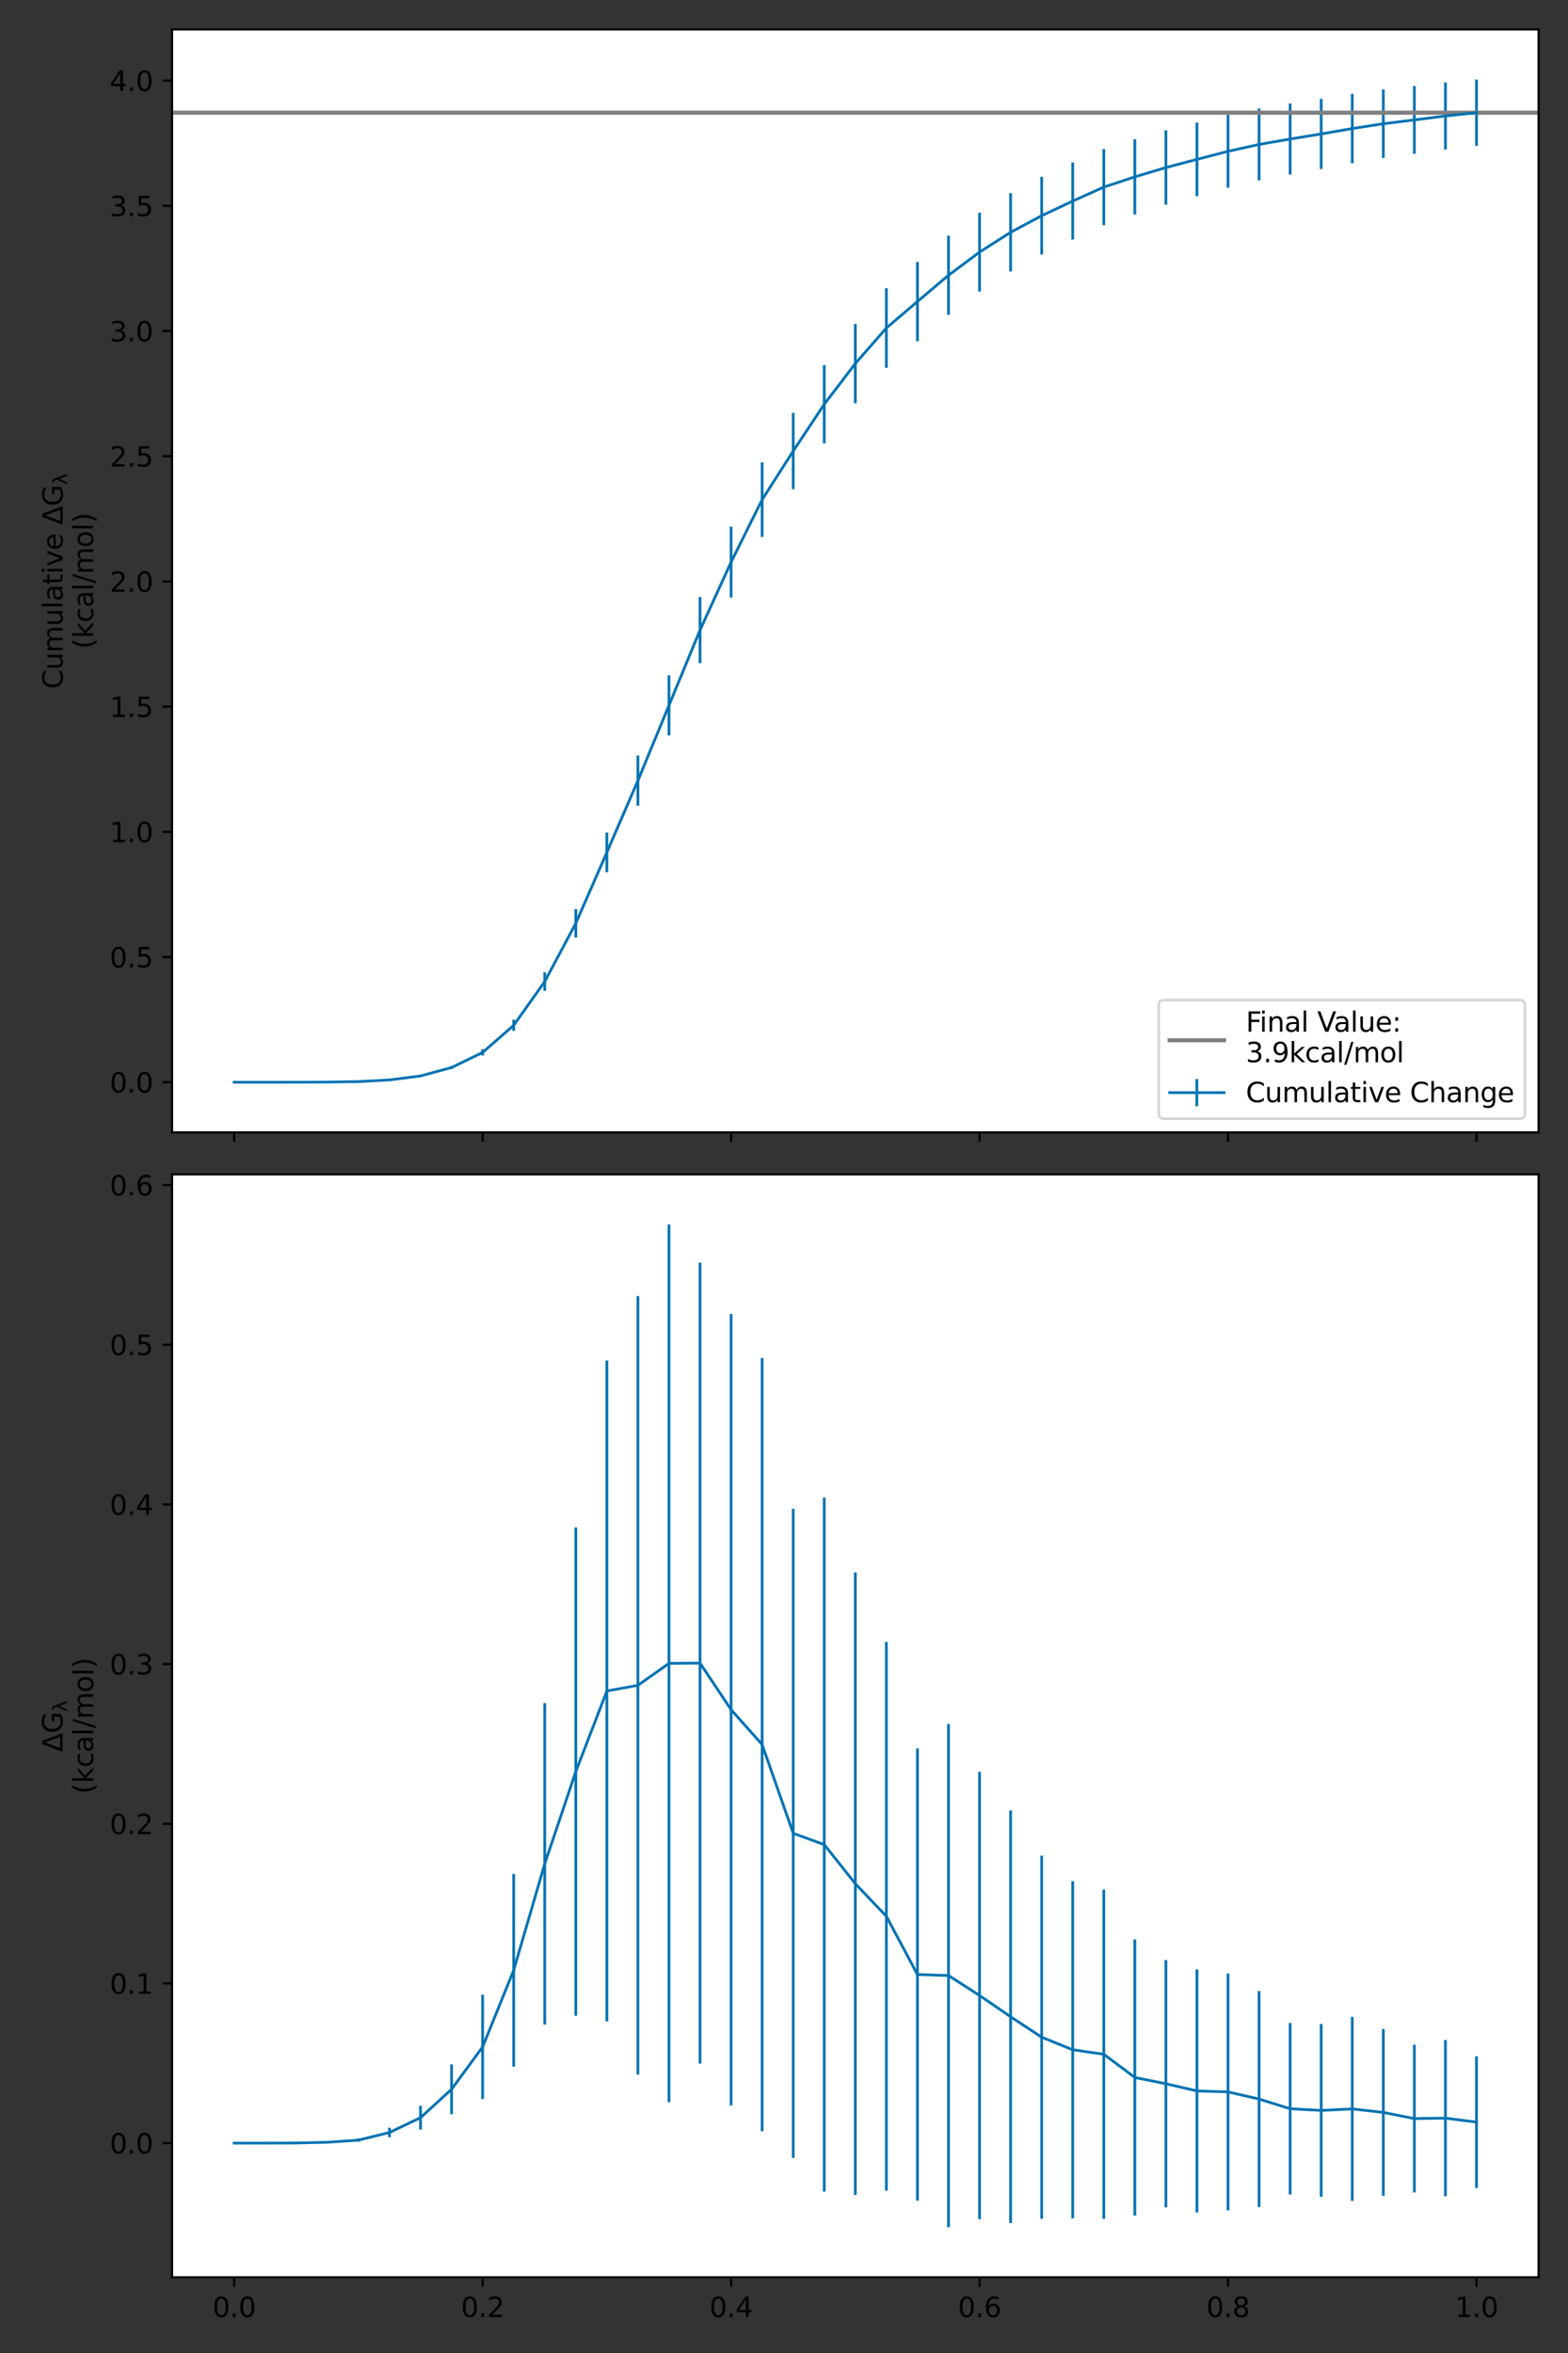 <?xml version="1.0" encoding="utf-8" standalone="no"?>
<!DOCTYPE svg PUBLIC "-//W3C//DTD SVG 1.1//EN"
  "http://www.w3.org/Graphics/SVG/1.1/DTD/svg11.dtd">
<svg xmlns:xlink="http://www.w3.org/1999/xlink" width="576pt" height="864pt" viewBox="0 0 576 864" xmlns="http://www.w3.org/2000/svg" version="1.1">
 <rect x="0" y="0" width="576" height="864" fill="#333333" stroke="none"/>
 <defs>
  <style type="text/css">*{stroke-linejoin: round; stroke-linecap: butt}</style>
 </defs>
 <g id="figure_1">
  <g id="patch_1">
   <path d="M 0 864 
L 576 864 
L 576 0 
L 0 0 
L 0 864 
z
" style="fill: none"/>
  </g>
  <g id="axes_1">
   <g id="patch_2">
    <path d="M 63.2 415.79 
L 565.2 415.79 
L 565.2 10.8 
L 63.2 10.8 
z
" style="fill: #ffffff"/>
   </g>
   <g id="matplotlib.axis_1">
    <g id="xtick_1">
     <g id="line2d_1">
      <defs>
       <path id="md8e00cd83e" d="M 0 0 
L 0 3.5 
" style="stroke: #000000; stroke-width: 0.8"/>
      </defs>
      <g>
       <use xlink:href="#md8e00cd83e" x="86.018" y="415.79" style="stroke: #000000; stroke-width: 0.8"/>
      </g>
     </g>
    </g>
    <g id="xtick_2">
     <g id="line2d_2">
      <g>
       <use xlink:href="#md8e00cd83e" x="177.291" y="415.79" style="stroke: #000000; stroke-width: 0.8"/>
      </g>
     </g>
    </g>
    <g id="xtick_3">
     <g id="line2d_3">
      <g>
       <use xlink:href="#md8e00cd83e" x="268.564" y="415.79" style="stroke: #000000; stroke-width: 0.8"/>
      </g>
     </g>
    </g>
    <g id="xtick_4">
     <g id="line2d_4">
      <g>
       <use xlink:href="#md8e00cd83e" x="359.836" y="415.79" style="stroke: #000000; stroke-width: 0.8"/>
      </g>
     </g>
    </g>
    <g id="xtick_5">
     <g id="line2d_5">
      <g>
       <use xlink:href="#md8e00cd83e" x="451.109" y="415.79" style="stroke: #000000; stroke-width: 0.8"/>
      </g>
     </g>
    </g>
    <g id="xtick_6">
     <g id="line2d_6">
      <g>
       <use xlink:href="#md8e00cd83e" x="542.382" y="415.79" style="stroke: #000000; stroke-width: 0.8"/>
      </g>
     </g>
    </g>
   </g>
   <g id="matplotlib.axis_2">
    <g id="ytick_1">
     <g id="line2d_7">
      <defs>
       <path id="m345eff4e75" d="M 0 0 
L -3.5 0 
" style="stroke: #000000; stroke-width: 0.8"/>
      </defs>
      <g>
       <use xlink:href="#m345eff4e75" x="63.2" y="397.382" style="stroke: #000000; stroke-width: 0.8"/>
      </g>
     </g>
     <g id="text_1">
      <!-- 0.0 -->
      <g transform="translate(40.297 401.181)scale(0.1 -0.1)">
       <defs>
        <path id="DejaVuSans-30" d="M 2034 4250 
Q 1547 4250 1301 3770 
Q 1056 3291 1056 2328 
Q 1056 1369 1301 889 
Q 1547 409 2034 409 
Q 2525 409 2770 889 
Q 3016 1369 3016 2328 
Q 3016 3291 2770 3770 
Q 2525 4250 2034 4250 
z
M 2034 4750 
Q 2819 4750 3233 4129 
Q 3647 3509 3647 2328 
Q 3647 1150 3233 529 
Q 2819 -91 2034 -91 
Q 1250 -91 836 529 
Q 422 1150 422 2328 
Q 422 3509 836 4129 
Q 1250 4750 2034 4750 
z
" transform="scale(0.016)"/>
        <path id="DejaVuSans-2e" d="M 684 794 
L 1344 794 
L 1344 0 
L 684 0 
L 684 794 
z
" transform="scale(0.016)"/>
       </defs>
       <use xlink:href="#DejaVuSans-30"/>
       <use xlink:href="#DejaVuSans-2e" x="63.623"/>
       <use xlink:href="#DejaVuSans-30" x="95.41"/>
      </g>
     </g>
    </g>
    <g id="ytick_2">
     <g id="line2d_8">
      <g>
       <use xlink:href="#m345eff4e75" x="63.2" y="351.409" style="stroke: #000000; stroke-width: 0.8"/>
      </g>
     </g>
     <g id="text_2">
      <!-- 0.5 -->
      <g transform="translate(40.297 355.208)scale(0.1 -0.1)">
       <defs>
        <path id="DejaVuSans-35" d="M 691 4666 
L 3169 4666 
L 3169 4134 
L 1269 4134 
L 1269 2991 
Q 1406 3038 1543 3061 
Q 1681 3084 1819 3084 
Q 2600 3084 3056 2656 
Q 3513 2228 3513 1497 
Q 3513 744 3044 326 
Q 2575 -91 1722 -91 
Q 1428 -91 1123 -41 
Q 819 9 494 109 
L 494 744 
Q 775 591 1075 516 
Q 1375 441 1709 441 
Q 2250 441 2565 725 
Q 2881 1009 2881 1497 
Q 2881 1984 2565 2268 
Q 2250 2553 1709 2553 
Q 1456 2553 1204 2497 
Q 953 2441 691 2322 
L 691 4666 
z
" transform="scale(0.016)"/>
       </defs>
       <use xlink:href="#DejaVuSans-30"/>
       <use xlink:href="#DejaVuSans-2e" x="63.623"/>
       <use xlink:href="#DejaVuSans-35" x="95.41"/>
      </g>
     </g>
    </g>
    <g id="ytick_3">
     <g id="line2d_9">
      <g>
       <use xlink:href="#m345eff4e75" x="63.2" y="305.437" style="stroke: #000000; stroke-width: 0.8"/>
      </g>
     </g>
     <g id="text_3">
      <!-- 1.0 -->
      <g transform="translate(40.297 309.236)scale(0.1 -0.1)">
       <defs>
        <path id="DejaVuSans-31" d="M 794 531 
L 1825 531 
L 1825 4091 
L 703 3866 
L 703 4441 
L 1819 4666 
L 2450 4666 
L 2450 531 
L 3481 531 
L 3481 0 
L 794 0 
L 794 531 
z
" transform="scale(0.016)"/>
       </defs>
       <use xlink:href="#DejaVuSans-31"/>
       <use xlink:href="#DejaVuSans-2e" x="63.623"/>
       <use xlink:href="#DejaVuSans-30" x="95.41"/>
      </g>
     </g>
    </g>
    <g id="ytick_4">
     <g id="line2d_10">
      <g>
       <use xlink:href="#m345eff4e75" x="63.2" y="259.464" style="stroke: #000000; stroke-width: 0.8"/>
      </g>
     </g>
     <g id="text_4">
      <!-- 1.5 -->
      <g transform="translate(40.297 263.264)scale(0.1 -0.1)">
       <use xlink:href="#DejaVuSans-31"/>
       <use xlink:href="#DejaVuSans-2e" x="63.623"/>
       <use xlink:href="#DejaVuSans-35" x="95.41"/>
      </g>
     </g>
    </g>
    <g id="ytick_5">
     <g id="line2d_11">
      <g>
       <use xlink:href="#m345eff4e75" x="63.2" y="213.492" style="stroke: #000000; stroke-width: 0.8"/>
      </g>
     </g>
     <g id="text_5">
      <!-- 2.0 -->
      <g transform="translate(40.297 217.291)scale(0.1 -0.1)">
       <defs>
        <path id="DejaVuSans-32" d="M 1228 531 
L 3431 531 
L 3431 0 
L 469 0 
L 469 531 
Q 828 903 1448 1529 
Q 2069 2156 2228 2338 
Q 2531 2678 2651 2914 
Q 2772 3150 2772 3378 
Q 2772 3750 2511 3984 
Q 2250 4219 1831 4219 
Q 1534 4219 1204 4116 
Q 875 4013 500 3803 
L 500 4441 
Q 881 4594 1212 4672 
Q 1544 4750 1819 4750 
Q 2544 4750 2975 4387 
Q 3406 4025 3406 3419 
Q 3406 3131 3298 2873 
Q 3191 2616 2906 2266 
Q 2828 2175 2409 1742 
Q 1991 1309 1228 531 
z
" transform="scale(0.016)"/>
       </defs>
       <use xlink:href="#DejaVuSans-32"/>
       <use xlink:href="#DejaVuSans-2e" x="63.623"/>
       <use xlink:href="#DejaVuSans-30" x="95.41"/>
      </g>
     </g>
    </g>
    <g id="ytick_6">
     <g id="line2d_12">
      <g>
       <use xlink:href="#m345eff4e75" x="63.2" y="167.519" style="stroke: #000000; stroke-width: 0.8"/>
      </g>
     </g>
     <g id="text_6">
      <!-- 2.5 -->
      <g transform="translate(40.297 171.319)scale(0.1 -0.1)">
       <use xlink:href="#DejaVuSans-32"/>
       <use xlink:href="#DejaVuSans-2e" x="63.623"/>
       <use xlink:href="#DejaVuSans-35" x="95.41"/>
      </g>
     </g>
    </g>
    <g id="ytick_7">
     <g id="line2d_13">
      <g>
       <use xlink:href="#m345eff4e75" x="63.2" y="121.547" style="stroke: #000000; stroke-width: 0.8"/>
      </g>
     </g>
     <g id="text_7">
      <!-- 3.0 -->
      <g transform="translate(40.297 125.346)scale(0.1 -0.1)">
       <defs>
        <path id="DejaVuSans-33" d="M 2597 2516 
Q 3050 2419 3304 2112 
Q 3559 1806 3559 1356 
Q 3559 666 3084 287 
Q 2609 -91 1734 -91 
Q 1441 -91 1130 -33 
Q 819 25 488 141 
L 488 750 
Q 750 597 1062 519 
Q 1375 441 1716 441 
Q 2309 441 2620 675 
Q 2931 909 2931 1356 
Q 2931 1769 2642 2001 
Q 2353 2234 1838 2234 
L 1294 2234 
L 1294 2753 
L 1863 2753 
Q 2328 2753 2575 2939 
Q 2822 3125 2822 3475 
Q 2822 3834 2567 4026 
Q 2313 4219 1838 4219 
Q 1578 4219 1281 4162 
Q 984 4106 628 3988 
L 628 4550 
Q 988 4650 1302 4700 
Q 1616 4750 1894 4750 
Q 2613 4750 3031 4423 
Q 3450 4097 3450 3541 
Q 3450 3153 3228 2886 
Q 3006 2619 2597 2516 
z
" transform="scale(0.016)"/>
       </defs>
       <use xlink:href="#DejaVuSans-33"/>
       <use xlink:href="#DejaVuSans-2e" x="63.623"/>
       <use xlink:href="#DejaVuSans-30" x="95.41"/>
      </g>
     </g>
    </g>
    <g id="ytick_8">
     <g id="line2d_14">
      <g>
       <use xlink:href="#m345eff4e75" x="63.2" y="75.574" style="stroke: #000000; stroke-width: 0.8"/>
      </g>
     </g>
     <g id="text_8">
      <!-- 3.5 -->
      <g transform="translate(40.297 79.374)scale(0.1 -0.1)">
       <use xlink:href="#DejaVuSans-33"/>
       <use xlink:href="#DejaVuSans-2e" x="63.623"/>
       <use xlink:href="#DejaVuSans-35" x="95.41"/>
      </g>
     </g>
    </g>
    <g id="ytick_9">
     <g id="line2d_15">
      <g>
       <use xlink:href="#m345eff4e75" x="63.2" y="29.602" style="stroke: #000000; stroke-width: 0.8"/>
      </g>
     </g>
     <g id="text_9">
      <!-- 4.0 -->
      <g transform="translate(40.297 33.401)scale(0.1 -0.1)">
       <defs>
        <path id="DejaVuSans-34" d="M 2419 4116 
L 825 1625 
L 2419 1625 
L 2419 4116 
z
M 2253 4666 
L 3047 4666 
L 3047 1625 
L 3713 1625 
L 3713 1100 
L 3047 1100 
L 3047 0 
L 2419 0 
L 2419 1100 
L 313 1100 
L 313 1709 
L 2253 4666 
z
" transform="scale(0.016)"/>
       </defs>
       <use xlink:href="#DejaVuSans-34"/>
       <use xlink:href="#DejaVuSans-2e" x="63.623"/>
       <use xlink:href="#DejaVuSans-30" x="95.41"/>
      </g>
     </g>
    </g>
    <g id="text_10">
     <!-- Cumulative $\rm\Delta G_{\lambda}$ -->
     <g transform="translate(23.019 252.995)rotate(-90)scale(0.1 -0.1)">
      <defs>
       <path id="DejaVuSans-43" d="M 4122 4306 
L 4122 3641 
Q 3803 3938 3442 4084 
Q 3081 4231 2675 4231 
Q 1875 4231 1450 3742 
Q 1025 3253 1025 2328 
Q 1025 1406 1450 917 
Q 1875 428 2675 428 
Q 3081 428 3442 575 
Q 3803 722 4122 1019 
L 4122 359 
Q 3791 134 3420 21 
Q 3050 -91 2638 -91 
Q 1578 -91 968 557 
Q 359 1206 359 2328 
Q 359 3453 968 4101 
Q 1578 4750 2638 4750 
Q 3056 4750 3426 4639 
Q 3797 4528 4122 4306 
z
" transform="scale(0.016)"/>
       <path id="DejaVuSans-75" d="M 544 1381 
L 544 3500 
L 1119 3500 
L 1119 1403 
Q 1119 906 1312 657 
Q 1506 409 1894 409 
Q 2359 409 2629 706 
Q 2900 1003 2900 1516 
L 2900 3500 
L 3475 3500 
L 3475 0 
L 2900 0 
L 2900 538 
Q 2691 219 2414 64 
Q 2138 -91 1772 -91 
Q 1169 -91 856 284 
Q 544 659 544 1381 
z
M 1991 3584 
L 1991 3584 
z
" transform="scale(0.016)"/>
       <path id="DejaVuSans-6d" d="M 3328 2828 
Q 3544 3216 3844 3400 
Q 4144 3584 4550 3584 
Q 5097 3584 5394 3201 
Q 5691 2819 5691 2113 
L 5691 0 
L 5113 0 
L 5113 2094 
Q 5113 2597 4934 2840 
Q 4756 3084 4391 3084 
Q 3944 3084 3684 2787 
Q 3425 2491 3425 1978 
L 3425 0 
L 2847 0 
L 2847 2094 
Q 2847 2600 2669 2842 
Q 2491 3084 2119 3084 
Q 1678 3084 1418 2786 
Q 1159 2488 1159 1978 
L 1159 0 
L 581 0 
L 581 3500 
L 1159 3500 
L 1159 2956 
Q 1356 3278 1631 3431 
Q 1906 3584 2284 3584 
Q 2666 3584 2933 3390 
Q 3200 3197 3328 2828 
z
" transform="scale(0.016)"/>
       <path id="DejaVuSans-6c" d="M 603 4863 
L 1178 4863 
L 1178 0 
L 603 0 
L 603 4863 
z
" transform="scale(0.016)"/>
       <path id="DejaVuSans-61" d="M 2194 1759 
Q 1497 1759 1228 1600 
Q 959 1441 959 1056 
Q 959 750 1161 570 
Q 1363 391 1709 391 
Q 2188 391 2477 730 
Q 2766 1069 2766 1631 
L 2766 1759 
L 2194 1759 
z
M 3341 1997 
L 3341 0 
L 2766 0 
L 2766 531 
Q 2569 213 2275 61 
Q 1981 -91 1556 -91 
Q 1019 -91 701 211 
Q 384 513 384 1019 
Q 384 1609 779 1909 
Q 1175 2209 1959 2209 
L 2766 2209 
L 2766 2266 
Q 2766 2663 2505 2880 
Q 2244 3097 1772 3097 
Q 1472 3097 1187 3025 
Q 903 2953 641 2809 
L 641 3341 
Q 956 3463 1253 3523 
Q 1550 3584 1831 3584 
Q 2591 3584 2966 3190 
Q 3341 2797 3341 1997 
z
" transform="scale(0.016)"/>
       <path id="DejaVuSans-74" d="M 1172 4494 
L 1172 3500 
L 2356 3500 
L 2356 3053 
L 1172 3053 
L 1172 1153 
Q 1172 725 1289 603 
Q 1406 481 1766 481 
L 2356 481 
L 2356 0 
L 1766 0 
Q 1100 0 847 248 
Q 594 497 594 1153 
L 594 3053 
L 172 3053 
L 172 3500 
L 594 3500 
L 594 4494 
L 1172 4494 
z
" transform="scale(0.016)"/>
       <path id="DejaVuSans-69" d="M 603 3500 
L 1178 3500 
L 1178 0 
L 603 0 
L 603 3500 
z
M 603 4863 
L 1178 4863 
L 1178 4134 
L 603 4134 
L 603 4863 
z
" transform="scale(0.016)"/>
       <path id="DejaVuSans-76" d="M 191 3500 
L 800 3500 
L 1894 563 
L 2988 3500 
L 3597 3500 
L 2284 0 
L 1503 0 
L 191 3500 
z
" transform="scale(0.016)"/>
       <path id="DejaVuSans-65" d="M 3597 1894 
L 3597 1613 
L 953 1613 
Q 991 1019 1311 708 
Q 1631 397 2203 397 
Q 2534 397 2845 478 
Q 3156 559 3463 722 
L 3463 178 
Q 3153 47 2828 -22 
Q 2503 -91 2169 -91 
Q 1331 -91 842 396 
Q 353 884 353 1716 
Q 353 2575 817 3079 
Q 1281 3584 2069 3584 
Q 2775 3584 3186 3129 
Q 3597 2675 3597 1894 
z
M 3022 2063 
Q 3016 2534 2758 2815 
Q 2500 3097 2075 3097 
Q 1594 3097 1305 2825 
Q 1016 2553 972 2059 
L 3022 2063 
z
" transform="scale(0.016)"/>
       <path id="DejaVuSans-20" transform="scale(0.016)"/>
       <path id="DejaVuSans-394" d="M 2188 4044 
L 906 525 
L 3472 525 
L 2188 4044 
z
M 50 0 
L 1831 4666 
L 2547 4666 
L 4325 0 
L 50 0 
z
" transform="scale(0.016)"/>
       <path id="DejaVuSans-47" d="M 3809 666 
L 3809 1919 
L 2778 1919 
L 2778 2438 
L 4434 2438 
L 4434 434 
Q 4069 175 3628 42 
Q 3188 -91 2688 -91 
Q 1594 -91 976 548 
Q 359 1188 359 2328 
Q 359 3472 976 4111 
Q 1594 4750 2688 4750 
Q 3144 4750 3555 4637 
Q 3966 4525 4313 4306 
L 4313 3634 
Q 3963 3931 3569 4081 
Q 3175 4231 2741 4231 
Q 1884 4231 1454 3753 
Q 1025 3275 1025 2328 
Q 1025 1384 1454 906 
Q 1884 428 2741 428 
Q 3075 428 3337 486 
Q 3600 544 3809 666 
z
" transform="scale(0.016)"/>
       <path id="DejaVuSans-3bb" d="M 1981 4316 
L 3597 0 
L 2988 0 
L 2006 2588 
L 800 0 
L 191 0 
L 1725 3356 
L 1494 3975 
Q 1347 4369 1013 4369 
L 713 4369 
L 713 4863 
L 1078 4856 
Q 1784 4847 1981 4316 
z
" transform="scale(0.016)"/>
      </defs>
      <use xlink:href="#DejaVuSans-43" transform="translate(0 0.016)"/>
      <use xlink:href="#DejaVuSans-75" transform="translate(69.824 0.016)"/>
      <use xlink:href="#DejaVuSans-6d" transform="translate(133.203 0.016)"/>
      <use xlink:href="#DejaVuSans-75" transform="translate(230.615 0.016)"/>
      <use xlink:href="#DejaVuSans-6c" transform="translate(293.994 0.016)"/>
      <use xlink:href="#DejaVuSans-61" transform="translate(321.777 0.016)"/>
      <use xlink:href="#DejaVuSans-74" transform="translate(383.057 0.016)"/>
      <use xlink:href="#DejaVuSans-69" transform="translate(422.266 0.016)"/>
      <use xlink:href="#DejaVuSans-76" transform="translate(450.049 0.016)"/>
      <use xlink:href="#DejaVuSans-65" transform="translate(509.229 0.016)"/>
      <use xlink:href="#DejaVuSans-20" transform="translate(570.752 0.016)"/>
      <use xlink:href="#DejaVuSans-394" transform="translate(602.539 0.016)"/>
      <use xlink:href="#DejaVuSans-47" transform="translate(670.947 0.016)"/>
      <use xlink:href="#DejaVuSans-3bb" transform="translate(749.395 -16.391)scale(0.7)"/>
     </g>
     <!-- (kcal/mol) -->
     <g transform="translate(34.217 238.298)rotate(-90)scale(0.1 -0.1)">
      <defs>
       <path id="DejaVuSans-28" d="M 1984 4856 
Q 1566 4138 1362 3434 
Q 1159 2731 1159 2009 
Q 1159 1288 1364 580 
Q 1569 -128 1984 -844 
L 1484 -844 
Q 1016 -109 783 600 
Q 550 1309 550 2009 
Q 550 2706 781 3412 
Q 1013 4119 1484 4856 
L 1984 4856 
z
" transform="scale(0.016)"/>
       <path id="DejaVuSans-6b" d="M 581 4863 
L 1159 4863 
L 1159 1991 
L 2875 3500 
L 3609 3500 
L 1753 1863 
L 3688 0 
L 2938 0 
L 1159 1709 
L 1159 0 
L 581 0 
L 581 4863 
z
" transform="scale(0.016)"/>
       <path id="DejaVuSans-63" d="M 3122 3366 
L 3122 2828 
Q 2878 2963 2633 3030 
Q 2388 3097 2138 3097 
Q 1578 3097 1268 2742 
Q 959 2388 959 1747 
Q 959 1106 1268 751 
Q 1578 397 2138 397 
Q 2388 397 2633 464 
Q 2878 531 3122 666 
L 3122 134 
Q 2881 22 2623 -34 
Q 2366 -91 2075 -91 
Q 1284 -91 818 406 
Q 353 903 353 1747 
Q 353 2603 823 3093 
Q 1294 3584 2113 3584 
Q 2378 3584 2631 3529 
Q 2884 3475 3122 3366 
z
" transform="scale(0.016)"/>
       <path id="DejaVuSans-2f" d="M 1625 4666 
L 2156 4666 
L 531 -594 
L 0 -594 
L 1625 4666 
z
" transform="scale(0.016)"/>
       <path id="DejaVuSans-6f" d="M 1959 3097 
Q 1497 3097 1228 2736 
Q 959 2375 959 1747 
Q 959 1119 1226 758 
Q 1494 397 1959 397 
Q 2419 397 2687 759 
Q 2956 1122 2956 1747 
Q 2956 2369 2687 2733 
Q 2419 3097 1959 3097 
z
M 1959 3584 
Q 2709 3584 3137 3096 
Q 3566 2609 3566 1747 
Q 3566 888 3137 398 
Q 2709 -91 1959 -91 
Q 1206 -91 779 398 
Q 353 888 353 1747 
Q 353 2609 779 3096 
Q 1206 3584 1959 3584 
z
" transform="scale(0.016)"/>
       <path id="DejaVuSans-29" d="M 513 4856 
L 1013 4856 
Q 1481 4119 1714 3412 
Q 1947 2706 1947 2009 
Q 1947 1309 1714 600 
Q 1481 -109 1013 -844 
L 513 -844 
Q 928 -128 1133 580 
Q 1338 1288 1338 2009 
Q 1338 2731 1133 3434 
Q 928 4138 513 4856 
z
" transform="scale(0.016)"/>
      </defs>
      <use xlink:href="#DejaVuSans-28"/>
      <use xlink:href="#DejaVuSans-6b" x="39.014"/>
      <use xlink:href="#DejaVuSans-63" x="96.924"/>
      <use xlink:href="#DejaVuSans-61" x="151.904"/>
      <use xlink:href="#DejaVuSans-6c" x="213.184"/>
      <use xlink:href="#DejaVuSans-2f" x="240.967"/>
      <use xlink:href="#DejaVuSans-6d" x="274.658"/>
      <use xlink:href="#DejaVuSans-6f" x="372.07"/>
      <use xlink:href="#DejaVuSans-6c" x="433.252"/>
      <use xlink:href="#DejaVuSans-29" x="461.035"/>
     </g>
    </g>
   </g>
   <g id="LineCollection_1">
    <path d="M 86.018 397.382 
L 86.018 397.382 
" clip-path="url(#ped2277d370)" style="fill: none; stroke: #0072b2"/>
    <path d="M 97.427 397.382 
L 97.427 397.381 
" clip-path="url(#ped2277d370)" style="fill: none; stroke: #0072b2"/>
    <path d="M 108.836 397.377 
L 108.836 397.374 
" clip-path="url(#ped2277d370)" style="fill: none; stroke: #0072b2"/>
    <path d="M 120.245 397.339 
L 120.245 397.317 
" clip-path="url(#ped2277d370)" style="fill: none; stroke: #0072b2"/>
    <path d="M 131.655 397.202 
L 131.655 397.113 
" clip-path="url(#ped2277d370)" style="fill: none; stroke: #0072b2"/>
    <path d="M 143.064 396.665 
L 143.064 396.428 
" clip-path="url(#ped2277d370)" style="fill: none; stroke: #0072b2"/>
    <path d="M 154.473 395.363 
L 154.473 394.801 
" clip-path="url(#ped2277d370)" style="fill: none; stroke: #0072b2"/>
    <path d="M 165.882 392.554 
L 165.882 391.412 
" clip-path="url(#ped2277d370)" style="fill: none; stroke: #0072b2"/>
    <path d="M 177.291 387.582 
L 177.291 385.308 
" clip-path="url(#ped2277d370)" style="fill: none; stroke: #0072b2"/>
    <path d="M 188.7 378.553 
L 188.7 374.433 
" clip-path="url(#ped2277d370)" style="fill: none; stroke: #0072b2"/>
    <path d="M 200.109 363.822 
L 200.109 356.998 
" clip-path="url(#ped2277d370)" style="fill: none; stroke: #0072b2"/>
    <path d="M 211.518 344.228 
L 211.518 333.807 
" clip-path="url(#ped2277d370)" style="fill: none; stroke: #0072b2"/>
    <path d="M 222.927 320.258 
L 222.927 305.71 
" clip-path="url(#ped2277d370)" style="fill: none; stroke: #0072b2"/>
    <path d="M 234.336 295.845 
L 234.336 277.403 
" clip-path="url(#ped2277d370)" style="fill: none; stroke: #0072b2"/>
    <path d="M 245.745 270.041 
L 245.745 247.957 
" clip-path="url(#ped2277d370)" style="fill: none; stroke: #0072b2"/>
    <path d="M 257.155 243.507 
L 257.155 219.213 
" clip-path="url(#ped2277d370)" style="fill: none; stroke: #0072b2"/>
    <path d="M 268.564 219.418 
L 268.564 193.385 
" clip-path="url(#ped2277d370)" style="fill: none; stroke: #0072b2"/>
    <path d="M 279.973 197.149 
L 279.973 169.76 
" clip-path="url(#ped2277d370)" style="fill: none; stroke: #0072b2"/>
    <path d="M 291.382 179.621 
L 291.382 151.617 
" clip-path="url(#ped2277d370)" style="fill: none; stroke: #0072b2"/>
    <path d="M 302.791 162.789 
L 302.791 134.069 
" clip-path="url(#ped2277d370)" style="fill: none; stroke: #0072b2"/>
    <path d="M 314.2 148.042 
L 314.2 118.943 
" clip-path="url(#ped2277d370)" style="fill: none; stroke: #0072b2"/>
    <path d="M 325.609 135.042 
L 325.609 105.825 
" clip-path="url(#ped2277d370)" style="fill: none; stroke: #0072b2"/>
    <path d="M 337.018 125.269 
L 337.018 96.182 
" clip-path="url(#ped2277d370)" style="fill: none; stroke: #0072b2"/>
    <path d="M 348.427 115.618 
L 348.427 86.536 
" clip-path="url(#ped2277d370)" style="fill: none; stroke: #0072b2"/>
    <path d="M 359.836 107.055 
L 359.836 78.098 
" clip-path="url(#ped2277d370)" style="fill: none; stroke: #0072b2"/>
    <path d="M 371.245 99.688 
L 371.245 70.914 
" clip-path="url(#ped2277d370)" style="fill: none; stroke: #0072b2"/>
    <path d="M 382.655 93.464 
L 382.655 64.943 
" clip-path="url(#ped2277d370)" style="fill: none; stroke: #0072b2"/>
    <path d="M 394.064 87.953 
L 394.064 59.706 
" clip-path="url(#ped2277d370)" style="fill: none; stroke: #0072b2"/>
    <path d="M 405.473 82.702 
L 405.473 54.724 
" clip-path="url(#ped2277d370)" style="fill: none; stroke: #0072b2"/>
    <path d="M 416.882 78.766 
L 416.882 51.105 
" clip-path="url(#ped2277d370)" style="fill: none; stroke: #0072b2"/>
    <path d="M 428.291 75.183 
L 428.291 47.852 
" clip-path="url(#ped2277d370)" style="fill: none; stroke: #0072b2"/>
    <path d="M 439.7 72.022 
L 439.7 45.008 
" clip-path="url(#ped2277d370)" style="fill: none; stroke: #0072b2"/>
    <path d="M 451.109 68.921 
L 451.109 42.214 
" clip-path="url(#ped2277d370)" style="fill: none; stroke: #0072b2"/>
    <path d="M 462.518 66.23 
L 462.518 39.832 
" clip-path="url(#ped2277d370)" style="fill: none; stroke: #0072b2"/>
    <path d="M 473.927 64.09 
L 473.927 38.018 
" clip-path="url(#ped2277d370)" style="fill: none; stroke: #0072b2"/>
    <path d="M 485.336 62.052 
L 485.336 36.292 
" clip-path="url(#ped2277d370)" style="fill: none; stroke: #0072b2"/>
    <path d="M 496.745 59.938 
L 496.745 34.469 
" clip-path="url(#ped2277d370)" style="fill: none; stroke: #0072b2"/>
    <path d="M 508.155 58.028 
L 508.155 32.848 
" clip-path="url(#ped2277d370)" style="fill: none; stroke: #0072b2"/>
    <path d="M 519.564 56.473 
L 519.564 31.58 
" clip-path="url(#ped2277d370)" style="fill: none; stroke: #0072b2"/>
    <path d="M 530.973 54.9 
L 530.973 30.28 
" clip-path="url(#ped2277d370)" style="fill: none; stroke: #0072b2"/>
    <path d="M 542.382 53.556 
L 542.382 29.209 
" clip-path="url(#ped2277d370)" style="fill: none; stroke: #0072b2"/>
   </g>
   <g id="line2d_16">
    <path d="M 63.2 41.382 
L 565.2 41.382 
" clip-path="url(#ped2277d370)" style="fill: none; stroke: #808080; stroke-width: 1.5; stroke-linecap: square"/>
   </g>
   <g id="line2d_17">
    <path d="M 86.018 397.382 
L 97.427 397.382 
L 108.836 397.376 
L 120.245 397.328 
L 131.655 397.157 
L 143.064 396.547 
L 154.473 395.082 
L 165.882 391.983 
L 177.291 386.445 
L 188.7 376.493 
L 200.109 360.41 
L 211.518 339.017 
L 222.927 312.984 
L 234.336 286.624 
L 245.745 258.999 
L 257.155 231.36 
L 268.564 206.402 
L 279.973 183.454 
L 291.382 165.619 
L 302.791 148.429 
L 314.2 133.493 
L 325.609 120.433 
L 337.018 110.725 
L 348.427 101.077 
L 359.836 92.576 
L 371.245 85.301 
L 382.655 79.204 
L 394.064 73.829 
L 405.473 68.713 
L 416.882 64.936 
L 428.291 61.518 
L 439.7 58.515 
L 451.109 55.568 
L 462.518 53.031 
L 473.927 51.054 
L 485.336 49.172 
L 496.745 47.204 
L 508.155 45.438 
L 519.564 44.027 
L 530.973 42.59 
L 542.382 41.382 
" clip-path="url(#ped2277d370)" style="fill: none; stroke: #0072b2; stroke-linecap: square"/>
   </g>
   <g id="patch_3">
    <path d="M 63.2 415.79 
L 63.2 10.8 
" style="fill: none; stroke: #000000; stroke-width: 0.8; stroke-linejoin: miter; stroke-linecap: square"/>
   </g>
   <g id="patch_4">
    <path d="M 565.2 415.79 
L 565.2 10.8 
" style="fill: none; stroke: #000000; stroke-width: 0.8; stroke-linejoin: miter; stroke-linecap: square"/>
   </g>
   <g id="patch_5">
    <path d="M 63.2 415.79 
L 565.2 415.79 
" style="fill: none; stroke: #000000; stroke-width: 0.8; stroke-linejoin: miter; stroke-linecap: square"/>
   </g>
   <g id="patch_6">
    <path d="M 63.2 10.8 
L 565.2 10.8 
" style="fill: none; stroke: #000000; stroke-width: 0.8; stroke-linejoin: miter; stroke-linecap: square"/>
   </g>
   <g id="legend_1">
    <g id="patch_7">
     <path d="M 427.659 410.79 
L 558.2 410.79 
Q 560.2 410.79 560.2 408.79 
L 560.2 369.236 
Q 560.2 367.236 558.2 367.236 
L 427.659 367.236 
Q 425.659 367.236 425.659 369.236 
L 425.659 408.79 
Q 425.659 410.79 427.659 410.79 
z
" style="fill: #ffffff; opacity: 0.8; stroke: #cccccc; stroke-linejoin: miter"/>
    </g>
    <g id="line2d_18">
     <path d="M 429.659 381.973 
L 439.659 381.973 
L 449.659 381.973 
" style="fill: none; stroke: #808080; stroke-width: 1.5; stroke-linecap: square"/>
    </g>
    <g id="text_11">
     <!-- Final Value: -->
     <g transform="translate(457.659 378.835)scale(0.1 -0.1)">
      <defs>
       <path id="DejaVuSans-46" d="M 628 4666 
L 3309 4666 
L 3309 4134 
L 1259 4134 
L 1259 2759 
L 3109 2759 
L 3109 2228 
L 1259 2228 
L 1259 0 
L 628 0 
L 628 4666 
z
" transform="scale(0.016)"/>
       <path id="DejaVuSans-6e" d="M 3513 2113 
L 3513 0 
L 2938 0 
L 2938 2094 
Q 2938 2591 2744 2837 
Q 2550 3084 2163 3084 
Q 1697 3084 1428 2787 
Q 1159 2491 1159 1978 
L 1159 0 
L 581 0 
L 581 3500 
L 1159 3500 
L 1159 2956 
Q 1366 3272 1645 3428 
Q 1925 3584 2291 3584 
Q 2894 3584 3203 3211 
Q 3513 2838 3513 2113 
z
" transform="scale(0.016)"/>
       <path id="DejaVuSans-56" d="M 1831 0 
L 50 4666 
L 709 4666 
L 2188 738 
L 3669 4666 
L 4325 4666 
L 2547 0 
L 1831 0 
z
" transform="scale(0.016)"/>
       <path id="DejaVuSans-3a" d="M 750 794 
L 1409 794 
L 1409 0 
L 750 0 
L 750 794 
z
M 750 3309 
L 1409 3309 
L 1409 2516 
L 750 2516 
L 750 3309 
z
" transform="scale(0.016)"/>
      </defs>
      <use xlink:href="#DejaVuSans-46"/>
      <use xlink:href="#DejaVuSans-69" x="50.27"/>
      <use xlink:href="#DejaVuSans-6e" x="78.053"/>
      <use xlink:href="#DejaVuSans-61" x="141.432"/>
      <use xlink:href="#DejaVuSans-6c" x="202.711"/>
      <use xlink:href="#DejaVuSans-20" x="230.494"/>
      <use xlink:href="#DejaVuSans-56" x="262.281"/>
      <use xlink:href="#DejaVuSans-61" x="322.939"/>
      <use xlink:href="#DejaVuSans-6c" x="384.219"/>
      <use xlink:href="#DejaVuSans-75" x="412.002"/>
      <use xlink:href="#DejaVuSans-65" x="475.381"/>
      <use xlink:href="#DejaVuSans-3a" x="536.904"/>
     </g>
     <!-- 3.9kcal/mol -->
     <g transform="translate(457.659 390.033)scale(0.1 -0.1)">
      <defs>
       <path id="DejaVuSans-39" d="M 703 97 
L 703 672 
Q 941 559 1184 500 
Q 1428 441 1663 441 
Q 2288 441 2617 861 
Q 2947 1281 2994 2138 
Q 2813 1869 2534 1725 
Q 2256 1581 1919 1581 
Q 1219 1581 811 2004 
Q 403 2428 403 3163 
Q 403 3881 828 4315 
Q 1253 4750 1959 4750 
Q 2769 4750 3195 4129 
Q 3622 3509 3622 2328 
Q 3622 1225 3098 567 
Q 2575 -91 1691 -91 
Q 1453 -91 1209 -44 
Q 966 3 703 97 
z
M 1959 2075 
Q 2384 2075 2632 2365 
Q 2881 2656 2881 3163 
Q 2881 3666 2632 3958 
Q 2384 4250 1959 4250 
Q 1534 4250 1286 3958 
Q 1038 3666 1038 3163 
Q 1038 2656 1286 2365 
Q 1534 2075 1959 2075 
z
" transform="scale(0.016)"/>
      </defs>
      <use xlink:href="#DejaVuSans-33"/>
      <use xlink:href="#DejaVuSans-2e" x="63.623"/>
      <use xlink:href="#DejaVuSans-39" x="95.41"/>
      <use xlink:href="#DejaVuSans-6b" x="159.033"/>
      <use xlink:href="#DejaVuSans-63" x="216.943"/>
      <use xlink:href="#DejaVuSans-61" x="271.924"/>
      <use xlink:href="#DejaVuSans-6c" x="333.203"/>
      <use xlink:href="#DejaVuSans-2f" x="360.986"/>
      <use xlink:href="#DejaVuSans-6d" x="394.678"/>
      <use xlink:href="#DejaVuSans-6f" x="492.09"/>
      <use xlink:href="#DejaVuSans-6c" x="553.271"/>
     </g>
    </g>
    <g id="LineCollection_2">
     <path d="M 439.659 406.211 
L 439.659 396.211 
" style="fill: none; stroke: #0072b2"/>
    </g>
    <g id="line2d_19">
     <path d="M 429.659 401.211 
L 449.659 401.211 
" style="fill: none; stroke: #0072b2; stroke-linecap: square"/>
    </g>
    <g id="line2d_20"/>
    <g id="text_12">
     <!-- Cumulative Change -->
     <g transform="translate(457.659 404.711)scale(0.1 -0.1)">
      <defs>
       <path id="DejaVuSans-68" d="M 3513 2113 
L 3513 0 
L 2938 0 
L 2938 2094 
Q 2938 2591 2744 2837 
Q 2550 3084 2163 3084 
Q 1697 3084 1428 2787 
Q 1159 2491 1159 1978 
L 1159 0 
L 581 0 
L 581 4863 
L 1159 4863 
L 1159 2956 
Q 1366 3272 1645 3428 
Q 1925 3584 2291 3584 
Q 2894 3584 3203 3211 
Q 3513 2838 3513 2113 
z
" transform="scale(0.016)"/>
       <path id="DejaVuSans-67" d="M 2906 1791 
Q 2906 2416 2648 2759 
Q 2391 3103 1925 3103 
Q 1463 3103 1205 2759 
Q 947 2416 947 1791 
Q 947 1169 1205 825 
Q 1463 481 1925 481 
Q 2391 481 2648 825 
Q 2906 1169 2906 1791 
z
M 3481 434 
Q 3481 -459 3084 -895 
Q 2688 -1331 1869 -1331 
Q 1566 -1331 1297 -1286 
Q 1028 -1241 775 -1147 
L 775 -588 
Q 1028 -725 1275 -790 
Q 1522 -856 1778 -856 
Q 2344 -856 2625 -561 
Q 2906 -266 2906 331 
L 2906 616 
Q 2728 306 2450 153 
Q 2172 0 1784 0 
Q 1141 0 747 490 
Q 353 981 353 1791 
Q 353 2603 747 3093 
Q 1141 3584 1784 3584 
Q 2172 3584 2450 3431 
Q 2728 3278 2906 2969 
L 2906 3500 
L 3481 3500 
L 3481 434 
z
" transform="scale(0.016)"/>
      </defs>
      <use xlink:href="#DejaVuSans-43"/>
      <use xlink:href="#DejaVuSans-75" x="69.824"/>
      <use xlink:href="#DejaVuSans-6d" x="133.203"/>
      <use xlink:href="#DejaVuSans-75" x="230.615"/>
      <use xlink:href="#DejaVuSans-6c" x="293.994"/>
      <use xlink:href="#DejaVuSans-61" x="321.777"/>
      <use xlink:href="#DejaVuSans-74" x="383.057"/>
      <use xlink:href="#DejaVuSans-69" x="422.266"/>
      <use xlink:href="#DejaVuSans-76" x="450.049"/>
      <use xlink:href="#DejaVuSans-65" x="509.229"/>
      <use xlink:href="#DejaVuSans-20" x="570.752"/>
      <use xlink:href="#DejaVuSans-43" x="602.539"/>
      <use xlink:href="#DejaVuSans-68" x="672.363"/>
      <use xlink:href="#DejaVuSans-61" x="735.742"/>
      <use xlink:href="#DejaVuSans-6e" x="797.021"/>
      <use xlink:href="#DejaVuSans-67" x="860.4"/>
      <use xlink:href="#DejaVuSans-65" x="923.877"/>
     </g>
    </g>
   </g>
  </g>
  <g id="axes_2">
   <g id="patch_8">
    <path d="M 63.2 836.2 
L 565.2 836.2 
L 565.2 431.21 
L 63.2 431.21 
z
" style="fill: #ffffff"/>
   </g>
   <g id="matplotlib.axis_3">
    <g id="xtick_7">
     <g id="line2d_21">
      <g>
       <use xlink:href="#md8e00cd83e" x="86.018" y="836.2" style="stroke: #000000; stroke-width: 0.8"/>
      </g>
     </g>
     <g id="text_13">
      <!-- 0.0 -->
      <g transform="translate(78.067 850.798)scale(0.1 -0.1)">
       <use xlink:href="#DejaVuSans-30"/>
       <use xlink:href="#DejaVuSans-2e" x="63.623"/>
       <use xlink:href="#DejaVuSans-30" x="95.41"/>
      </g>
     </g>
    </g>
    <g id="xtick_8">
     <g id="line2d_22">
      <g>
       <use xlink:href="#md8e00cd83e" x="177.291" y="836.2" style="stroke: #000000; stroke-width: 0.8"/>
      </g>
     </g>
     <g id="text_14">
      <!-- 0.2 -->
      <g transform="translate(169.339 850.798)scale(0.1 -0.1)">
       <use xlink:href="#DejaVuSans-30"/>
       <use xlink:href="#DejaVuSans-2e" x="63.623"/>
       <use xlink:href="#DejaVuSans-32" x="95.41"/>
      </g>
     </g>
    </g>
    <g id="xtick_9">
     <g id="line2d_23">
      <g>
       <use xlink:href="#md8e00cd83e" x="268.564" y="836.2" style="stroke: #000000; stroke-width: 0.8"/>
      </g>
     </g>
     <g id="text_15">
      <!-- 0.4 -->
      <g transform="translate(260.612 850.798)scale(0.1 -0.1)">
       <use xlink:href="#DejaVuSans-30"/>
       <use xlink:href="#DejaVuSans-2e" x="63.623"/>
       <use xlink:href="#DejaVuSans-34" x="95.41"/>
      </g>
     </g>
    </g>
    <g id="xtick_10">
     <g id="line2d_24">
      <g>
       <use xlink:href="#md8e00cd83e" x="359.836" y="836.2" style="stroke: #000000; stroke-width: 0.8"/>
      </g>
     </g>
     <g id="text_16">
      <!-- 0.6 -->
      <g transform="translate(351.885 850.798)scale(0.1 -0.1)">
       <defs>
        <path id="DejaVuSans-36" d="M 2113 2584 
Q 1688 2584 1439 2293 
Q 1191 2003 1191 1497 
Q 1191 994 1439 701 
Q 1688 409 2113 409 
Q 2538 409 2786 701 
Q 3034 994 3034 1497 
Q 3034 2003 2786 2293 
Q 2538 2584 2113 2584 
z
M 3366 4563 
L 3366 3988 
Q 3128 4100 2886 4159 
Q 2644 4219 2406 4219 
Q 1781 4219 1451 3797 
Q 1122 3375 1075 2522 
Q 1259 2794 1537 2939 
Q 1816 3084 2150 3084 
Q 2853 3084 3261 2657 
Q 3669 2231 3669 1497 
Q 3669 778 3244 343 
Q 2819 -91 2113 -91 
Q 1303 -91 875 529 
Q 447 1150 447 2328 
Q 447 3434 972 4092 
Q 1497 4750 2381 4750 
Q 2619 4750 2861 4703 
Q 3103 4656 3366 4563 
z
" transform="scale(0.016)"/>
       </defs>
       <use xlink:href="#DejaVuSans-30"/>
       <use xlink:href="#DejaVuSans-2e" x="63.623"/>
       <use xlink:href="#DejaVuSans-36" x="95.41"/>
      </g>
     </g>
    </g>
    <g id="xtick_11">
     <g id="line2d_25">
      <g>
       <use xlink:href="#md8e00cd83e" x="451.109" y="836.2" style="stroke: #000000; stroke-width: 0.8"/>
      </g>
     </g>
     <g id="text_17">
      <!-- 0.8 -->
      <g transform="translate(443.158 850.798)scale(0.1 -0.1)">
       <defs>
        <path id="DejaVuSans-38" d="M 2034 2216 
Q 1584 2216 1326 1975 
Q 1069 1734 1069 1313 
Q 1069 891 1326 650 
Q 1584 409 2034 409 
Q 2484 409 2743 651 
Q 3003 894 3003 1313 
Q 3003 1734 2745 1975 
Q 2488 2216 2034 2216 
z
M 1403 2484 
Q 997 2584 770 2862 
Q 544 3141 544 3541 
Q 544 4100 942 4425 
Q 1341 4750 2034 4750 
Q 2731 4750 3128 4425 
Q 3525 4100 3525 3541 
Q 3525 3141 3298 2862 
Q 3072 2584 2669 2484 
Q 3125 2378 3379 2068 
Q 3634 1759 3634 1313 
Q 3634 634 3220 271 
Q 2806 -91 2034 -91 
Q 1263 -91 848 271 
Q 434 634 434 1313 
Q 434 1759 690 2068 
Q 947 2378 1403 2484 
z
M 1172 3481 
Q 1172 3119 1398 2916 
Q 1625 2713 2034 2713 
Q 2441 2713 2670 2916 
Q 2900 3119 2900 3481 
Q 2900 3844 2670 4047 
Q 2441 4250 2034 4250 
Q 1625 4250 1398 4047 
Q 1172 3844 1172 3481 
z
" transform="scale(0.016)"/>
       </defs>
       <use xlink:href="#DejaVuSans-30"/>
       <use xlink:href="#DejaVuSans-2e" x="63.623"/>
       <use xlink:href="#DejaVuSans-38" x="95.41"/>
      </g>
     </g>
    </g>
    <g id="xtick_12">
     <g id="line2d_26">
      <g>
       <use xlink:href="#md8e00cd83e" x="542.382" y="836.2" style="stroke: #000000; stroke-width: 0.8"/>
      </g>
     </g>
     <g id="text_18">
      <!-- 1.0 -->
      <g transform="translate(534.43 850.798)scale(0.1 -0.1)">
       <use xlink:href="#DejaVuSans-31"/>
       <use xlink:href="#DejaVuSans-2e" x="63.623"/>
       <use xlink:href="#DejaVuSans-30" x="95.41"/>
      </g>
     </g>
    </g>
   </g>
   <g id="matplotlib.axis_4">
    <g id="ytick_10">
     <g id="line2d_27">
      <g>
       <use xlink:href="#m345eff4e75" x="63.2" y="786.926" style="stroke: #000000; stroke-width: 0.8"/>
      </g>
     </g>
     <g id="text_19">
      <!-- 0.0 -->
      <g transform="translate(40.297 790.725)scale(0.1 -0.1)">
       <use xlink:href="#DejaVuSans-30"/>
       <use xlink:href="#DejaVuSans-2e" x="63.623"/>
       <use xlink:href="#DejaVuSans-30" x="95.41"/>
      </g>
     </g>
    </g>
    <g id="ytick_11">
     <g id="line2d_28">
      <g>
       <use xlink:href="#m345eff4e75" x="63.2" y="728.296" style="stroke: #000000; stroke-width: 0.8"/>
      </g>
     </g>
     <g id="text_20">
      <!-- 0.1 -->
      <g transform="translate(40.297 732.095)scale(0.1 -0.1)">
       <use xlink:href="#DejaVuSans-30"/>
       <use xlink:href="#DejaVuSans-2e" x="63.623"/>
       <use xlink:href="#DejaVuSans-31" x="95.41"/>
      </g>
     </g>
    </g>
    <g id="ytick_12">
     <g id="line2d_29">
      <g>
       <use xlink:href="#m345eff4e75" x="63.2" y="669.665" style="stroke: #000000; stroke-width: 0.8"/>
      </g>
     </g>
     <g id="text_21">
      <!-- 0.2 -->
      <g transform="translate(40.297 673.465)scale(0.1 -0.1)">
       <use xlink:href="#DejaVuSans-30"/>
       <use xlink:href="#DejaVuSans-2e" x="63.623"/>
       <use xlink:href="#DejaVuSans-32" x="95.41"/>
      </g>
     </g>
    </g>
    <g id="ytick_13">
     <g id="line2d_30">
      <g>
       <use xlink:href="#m345eff4e75" x="63.2" y="611.035" style="stroke: #000000; stroke-width: 0.8"/>
      </g>
     </g>
     <g id="text_22">
      <!-- 0.3 -->
      <g transform="translate(40.297 614.834)scale(0.1 -0.1)">
       <use xlink:href="#DejaVuSans-30"/>
       <use xlink:href="#DejaVuSans-2e" x="63.623"/>
       <use xlink:href="#DejaVuSans-33" x="95.41"/>
      </g>
     </g>
    </g>
    <g id="ytick_14">
     <g id="line2d_31">
      <g>
       <use xlink:href="#m345eff4e75" x="63.2" y="552.405" style="stroke: #000000; stroke-width: 0.8"/>
      </g>
     </g>
     <g id="text_23">
      <!-- 0.4 -->
      <g transform="translate(40.297 556.204)scale(0.1 -0.1)">
       <use xlink:href="#DejaVuSans-30"/>
       <use xlink:href="#DejaVuSans-2e" x="63.623"/>
       <use xlink:href="#DejaVuSans-34" x="95.41"/>
      </g>
     </g>
    </g>
    <g id="ytick_15">
     <g id="line2d_32">
      <g>
       <use xlink:href="#m345eff4e75" x="63.2" y="493.775" style="stroke: #000000; stroke-width: 0.8"/>
      </g>
     </g>
     <g id="text_24">
      <!-- 0.5 -->
      <g transform="translate(40.297 497.574)scale(0.1 -0.1)">
       <use xlink:href="#DejaVuSans-30"/>
       <use xlink:href="#DejaVuSans-2e" x="63.623"/>
       <use xlink:href="#DejaVuSans-35" x="95.41"/>
      </g>
     </g>
    </g>
    <g id="ytick_16">
     <g id="line2d_33">
      <g>
       <use xlink:href="#m345eff4e75" x="63.2" y="435.144" style="stroke: #000000; stroke-width: 0.8"/>
      </g>
     </g>
     <g id="text_25">
      <!-- 0.6 -->
      <g transform="translate(40.297 438.944)scale(0.1 -0.1)">
       <use xlink:href="#DejaVuSans-30"/>
       <use xlink:href="#DejaVuSans-2e" x="63.623"/>
       <use xlink:href="#DejaVuSans-36" x="95.41"/>
      </g>
     </g>
    </g>
    <g id="text_26">
     <!-- $\rm\Delta G_{\lambda}$ -->
     <g transform="translate(23.019 643.305)rotate(-90)scale(0.1 -0.1)">
      <use xlink:href="#DejaVuSans-394" transform="translate(0 0.781)"/>
      <use xlink:href="#DejaVuSans-47" transform="translate(68.408 0.781)"/>
      <use xlink:href="#DejaVuSans-3bb" transform="translate(146.855 -15.625)scale(0.7)"/>
     </g>
     <!-- (kcal/mol) -->
     <g transform="translate(34.217 658.707)rotate(-90)scale(0.1 -0.1)">
      <use xlink:href="#DejaVuSans-28"/>
      <use xlink:href="#DejaVuSans-6b" x="39.014"/>
      <use xlink:href="#DejaVuSans-63" x="96.924"/>
      <use xlink:href="#DejaVuSans-61" x="151.904"/>
      <use xlink:href="#DejaVuSans-6c" x="213.184"/>
      <use xlink:href="#DejaVuSans-2f" x="240.967"/>
      <use xlink:href="#DejaVuSans-6d" x="274.658"/>
      <use xlink:href="#DejaVuSans-6f" x="372.07"/>
      <use xlink:href="#DejaVuSans-6c" x="433.252"/>
      <use xlink:href="#DejaVuSans-29" x="461.035"/>
     </g>
    </g>
   </g>
   <g id="LineCollection_3">
    <path d="M 86.018 786.926 
L 86.018 786.926 
" clip-path="url(#p15fb269aab)" style="fill: none; stroke: #0072b2"/>
    <path d="M 97.427 786.925 
L 97.427 786.924 
" clip-path="url(#p15fb269aab)" style="fill: none; stroke: #0072b2"/>
    <path d="M 108.836 786.907 
L 108.836 786.87 
" clip-path="url(#p15fb269aab)" style="fill: none; stroke: #0072b2"/>
    <path d="M 120.245 786.767 
L 120.245 786.479 
" clip-path="url(#p15fb269aab)" style="fill: none; stroke: #0072b2"/>
    <path d="M 131.655 786.453 
L 131.655 785.218 
" clip-path="url(#p15fb269aab)" style="fill: none; stroke: #0072b2"/>
    <path d="M 143.064 784.772 
L 143.064 781.294 
" clip-path="url(#p15fb269aab)" style="fill: none; stroke: #0072b2"/>
    <path d="M 154.473 781.955 
L 154.473 773.217 
" clip-path="url(#p15fb269aab)" style="fill: none; stroke: #0072b2"/>
    <path d="M 165.882 776.302 
L 165.882 758.029 
" clip-path="url(#p15fb269aab)" style="fill: none; stroke: #0072b2"/>
    <path d="M 177.291 770.762 
L 177.291 732.461 
" clip-path="url(#p15fb269aab)" style="fill: none; stroke: #0072b2"/>
    <path d="M 188.7 758.856 
L 188.7 688.076 
" clip-path="url(#p15fb269aab)" style="fill: none; stroke: #0072b2"/>
    <path d="M 200.109 743.386 
L 200.109 625.355 
" clip-path="url(#p15fb269aab)" style="fill: none; stroke: #0072b2"/>
    <path d="M 211.518 740.174 
L 211.518 560.848 
" clip-path="url(#p15fb269aab)" style="fill: none; stroke: #0072b2"/>
    <path d="M 222.927 742.263 
L 222.927 499.58 
" clip-path="url(#p15fb269aab)" style="fill: none; stroke: #0072b2"/>
    <path d="M 234.336 761.768 
L 234.336 475.902 
" clip-path="url(#p15fb269aab)" style="fill: none; stroke: #0072b2"/>
    <path d="M 245.745 771.924 
L 245.745 449.618 
" clip-path="url(#p15fb269aab)" style="fill: none; stroke: #0072b2"/>
    <path d="M 257.155 757.742 
L 257.155 463.62 
" clip-path="url(#p15fb269aab)" style="fill: none; stroke: #0072b2"/>
    <path d="M 268.564 773.1 
L 268.564 482.454 
" clip-path="url(#p15fb269aab)" style="fill: none; stroke: #0072b2"/>
    <path d="M 279.973 782.548 
L 279.973 498.645 
" clip-path="url(#p15fb269aab)" style="fill: none; stroke: #0072b2"/>
    <path d="M 291.382 792.354 
L 291.382 554.034 
" clip-path="url(#p15fb269aab)" style="fill: none; stroke: #0072b2"/>
    <path d="M 302.791 804.711 
L 302.791 549.917 
" clip-path="url(#p15fb269aab)" style="fill: none; stroke: #0072b2"/>
    <path d="M 314.2 805.976 
L 314.2 577.39 
" clip-path="url(#p15fb269aab)" style="fill: none; stroke: #0072b2"/>
    <path d="M 325.609 804.386 
L 325.609 602.91 
" clip-path="url(#p15fb269aab)" style="fill: none; stroke: #0072b2"/>
    <path d="M 337.018 808.081 
L 337.018 641.964 
" clip-path="url(#p15fb269aab)" style="fill: none; stroke: #0072b2"/>
    <path d="M 348.427 817.791 
L 348.427 633.009 
" clip-path="url(#p15fb269aab)" style="fill: none; stroke: #0072b2"/>
    <path d="M 359.836 814.861 
L 359.836 650.583 
" clip-path="url(#p15fb269aab)" style="fill: none; stroke: #0072b2"/>
    <path d="M 371.245 816.304 
L 371.245 664.763 
" clip-path="url(#p15fb269aab)" style="fill: none; stroke: #0072b2"/>
    <path d="M 382.655 814.719 
L 382.655 681.368 
" clip-path="url(#p15fb269aab)" style="fill: none; stroke: #0072b2"/>
    <path d="M 394.064 814.558 
L 394.064 690.757 
" clip-path="url(#p15fb269aab)" style="fill: none; stroke: #0072b2"/>
    <path d="M 405.473 814.755 
L 405.473 693.845 
" clip-path="url(#p15fb269aab)" style="fill: none; stroke: #0072b2"/>
    <path d="M 416.882 813.543 
L 416.882 712.135 
" clip-path="url(#p15fb269aab)" style="fill: none; stroke: #0072b2"/>
    <path d="M 428.291 810.529 
L 428.291 719.732 
" clip-path="url(#p15fb269aab)" style="fill: none; stroke: #0072b2"/>
    <path d="M 439.7 812.39 
L 439.7 723.165 
" clip-path="url(#p15fb269aab)" style="fill: none; stroke: #0072b2"/>
    <path d="M 451.109 811.626 
L 451.109 724.639 
" clip-path="url(#p15fb269aab)" style="fill: none; stroke: #0072b2"/>
    <path d="M 462.518 810.42 
L 462.518 731.088 
" clip-path="url(#p15fb269aab)" style="fill: none; stroke: #0072b2"/>
    <path d="M 473.927 805.803 
L 473.927 742.832 
" clip-path="url(#p15fb269aab)" style="fill: none; stroke: #0072b2"/>
    <path d="M 485.336 806.676 
L 485.336 743.174 
" clip-path="url(#p15fb269aab)" style="fill: none; stroke: #0072b2"/>
    <path d="M 496.745 808.157 
L 496.745 740.59 
" clip-path="url(#p15fb269aab)" style="fill: none; stroke: #0072b2"/>
    <path d="M 508.155 806.294 
L 508.155 745.043 
" clip-path="url(#p15fb269aab)" style="fill: none; stroke: #0072b2"/>
    <path d="M 519.564 805.049 
L 519.564 750.802 
" clip-path="url(#p15fb269aab)" style="fill: none; stroke: #0072b2"/>
    <path d="M 530.973 806.448 
L 530.973 749.083 
" clip-path="url(#p15fb269aab)" style="fill: none; stroke: #0072b2"/>
    <path d="M 542.382 803.39 
L 542.382 755.061 
" clip-path="url(#p15fb269aab)" style="fill: none; stroke: #0072b2"/>
   </g>
   <g id="line2d_34">
    <path d="M 86.018 786.926 
L 97.427 786.925 
L 108.836 786.888 
L 120.245 786.623 
L 131.655 785.836 
L 143.064 783.033 
L 154.473 777.586 
L 165.882 767.165 
L 177.291 751.611 
L 188.7 723.466 
L 200.109 684.37 
L 211.518 650.511 
L 222.927 620.922 
L 234.336 618.835 
L 245.745 610.771 
L 257.155 610.681 
L 268.564 627.777 
L 279.973 640.597 
L 291.382 673.194 
L 302.791 677.314 
L 314.2 691.683 
L 325.609 703.648 
L 337.018 725.023 
L 348.427 725.4 
L 359.836 732.722 
L 371.245 740.533 
L 382.655 748.044 
L 394.064 752.658 
L 405.473 754.3 
L 416.882 762.839 
L 428.291 765.13 
L 439.7 767.777 
L 451.109 768.133 
L 462.518 770.754 
L 473.927 774.317 
L 485.336 774.925 
L 496.745 774.374 
L 508.155 775.668 
L 519.564 777.925 
L 530.973 777.766 
L 542.382 779.225 
" clip-path="url(#p15fb269aab)" style="fill: none; stroke: #0072b2; stroke-linecap: square"/>
   </g>
   <g id="patch_9">
    <path d="M 63.2 836.2 
L 63.2 431.21 
" style="fill: none; stroke: #000000; stroke-width: 0.8; stroke-linejoin: miter; stroke-linecap: square"/>
   </g>
   <g id="patch_10">
    <path d="M 565.2 836.2 
L 565.2 431.21 
" style="fill: none; stroke: #000000; stroke-width: 0.8; stroke-linejoin: miter; stroke-linecap: square"/>
   </g>
   <g id="patch_11">
    <path d="M 63.2 836.2 
L 565.2 836.2 
" style="fill: none; stroke: #000000; stroke-width: 0.8; stroke-linejoin: miter; stroke-linecap: square"/>
   </g>
   <g id="patch_12">
    <path d="M 63.2 431.21 
L 565.2 431.21 
" style="fill: none; stroke: #000000; stroke-width: 0.8; stroke-linejoin: miter; stroke-linecap: square"/>
   </g>
  </g>
 </g>
 <defs>
  <clipPath id="ped2277d370">
   <rect x="63.2" y="10.8" width="502" height="404.99"/>
  </clipPath>
  <clipPath id="p15fb269aab">
   <rect x="63.2" y="431.21" width="502" height="404.99"/>
  </clipPath>
 </defs>
</svg>
